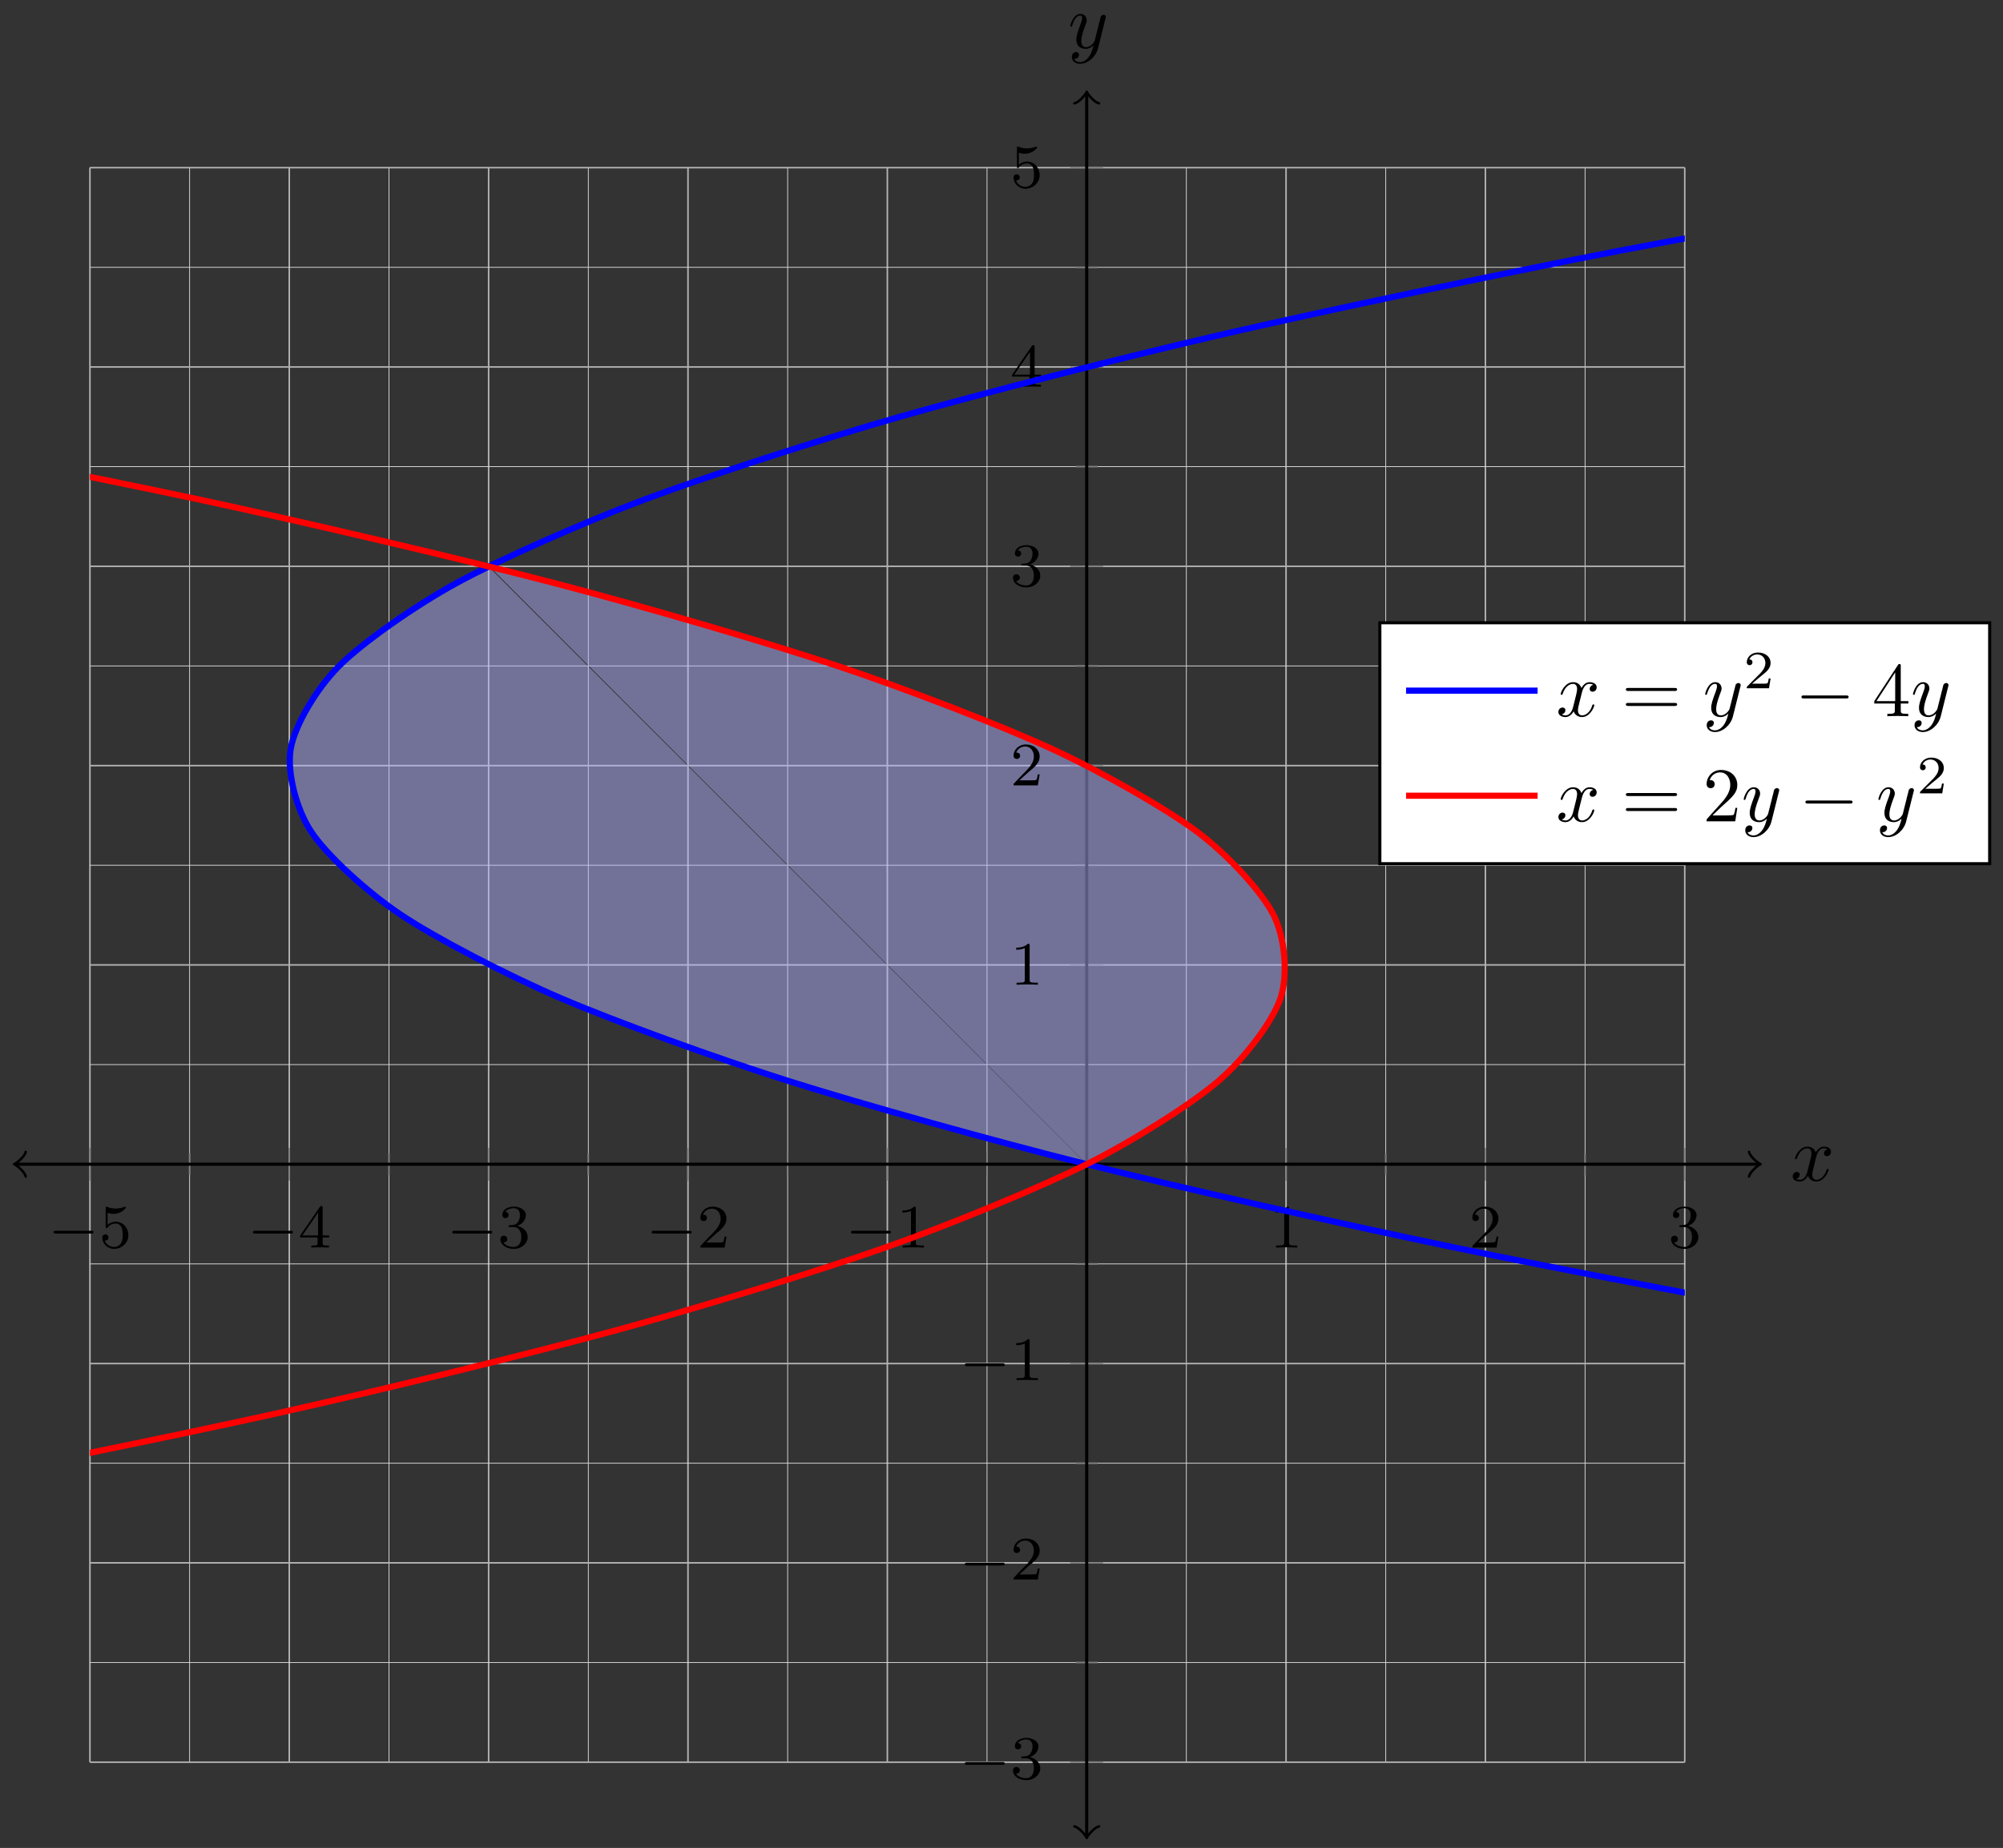 <?xml version="1.0" encoding="UTF-8"?>
<svg xmlns="http://www.w3.org/2000/svg" xmlns:xlink="http://www.w3.org/1999/xlink" width="259pt" height="239pt" viewBox="0 0 259 239" version="1.1">
<rect x="0" y="0" width="259" height="239" fill="#333333" stroke="none"/>
<defs>
<g>
<symbol overflow="visible" id="glyph0-0">
<path style="stroke:none;" d=""/>
</symbol>
<symbol overflow="visible" id="glyph0-1">
<path style="stroke:none;" d="M 5.562 -1.812 C 5.703 -1.812 5.875 -1.812 5.875 -1.984 C 5.875 -2.172 5.703 -2.172 5.562 -2.172 L 1 -2.172 C 0.875 -2.172 0.703 -2.172 0.703 -1.984 C 0.703 -1.812 0.875 -1.812 1 -1.812 Z M 5.562 -1.812 "/>
</symbol>
<symbol overflow="visible" id="glyph1-0">
<path style="stroke:none;" d=""/>
</symbol>
<symbol overflow="visible" id="glyph1-1">
<path style="stroke:none;" d="M 1.109 -4.484 C 1.219 -4.453 1.531 -4.359 1.875 -4.359 C 2.875 -4.359 3.469 -5.062 3.469 -5.188 C 3.469 -5.281 3.422 -5.297 3.375 -5.297 C 3.359 -5.297 3.344 -5.297 3.281 -5.266 C 2.969 -5.141 2.594 -5.047 2.172 -5.047 C 1.703 -5.047 1.312 -5.156 1.062 -5.266 C 0.984 -5.297 0.969 -5.297 0.953 -5.297 C 0.859 -5.297 0.859 -5.219 0.859 -5.062 L 0.859 -2.734 C 0.859 -2.594 0.859 -2.5 0.984 -2.5 C 1.047 -2.5 1.062 -2.531 1.109 -2.594 C 1.203 -2.703 1.5 -3.109 2.188 -3.109 C 2.625 -3.109 2.844 -2.75 2.922 -2.594 C 3.047 -2.312 3.062 -1.938 3.062 -1.641 C 3.062 -1.344 3.062 -0.906 2.844 -0.562 C 2.688 -0.312 2.359 -0.078 1.938 -0.078 C 1.422 -0.078 0.922 -0.391 0.734 -0.922 C 0.75 -0.906 0.812 -0.906 0.812 -0.906 C 1.031 -0.906 1.219 -1.047 1.219 -1.297 C 1.219 -1.594 0.984 -1.703 0.828 -1.703 C 0.672 -1.703 0.422 -1.625 0.422 -1.281 C 0.422 -0.562 1.047 0.172 1.953 0.172 C 2.953 0.172 3.797 -0.609 3.797 -1.594 C 3.797 -2.516 3.125 -3.344 2.188 -3.344 C 1.797 -3.344 1.422 -3.219 1.109 -2.938 Z M 1.109 -4.484 "/>
</symbol>
<symbol overflow="visible" id="glyph1-2">
<path style="stroke:none;" d="M 3.141 -5.156 C 3.141 -5.312 3.141 -5.375 2.969 -5.375 C 2.875 -5.375 2.859 -5.375 2.781 -5.266 L 0.234 -1.562 L 0.234 -1.312 L 2.484 -1.312 L 2.484 -0.641 C 2.484 -0.344 2.469 -0.266 1.844 -0.266 L 1.672 -0.266 L 1.672 0 C 2.344 -0.031 2.359 -0.031 2.812 -0.031 C 3.266 -0.031 3.281 -0.031 3.953 0 L 3.953 -0.266 L 3.781 -0.266 C 3.156 -0.266 3.141 -0.344 3.141 -0.641 L 3.141 -1.312 L 3.984 -1.312 L 3.984 -1.562 L 3.141 -1.562 Z M 2.547 -4.516 L 2.547 -1.562 L 0.516 -1.562 Z M 2.547 -4.516 "/>
</symbol>
<symbol overflow="visible" id="glyph1-3">
<path style="stroke:none;" d="M 2.016 -2.656 C 2.641 -2.656 3.047 -2.203 3.047 -1.359 C 3.047 -0.359 2.484 -0.078 2.062 -0.078 C 1.625 -0.078 1.016 -0.234 0.734 -0.656 C 1.031 -0.656 1.234 -0.844 1.234 -1.094 C 1.234 -1.359 1.047 -1.531 0.781 -1.531 C 0.578 -1.531 0.344 -1.406 0.344 -1.078 C 0.344 -0.328 1.156 0.172 2.078 0.172 C 3.125 0.172 3.875 -0.562 3.875 -1.359 C 3.875 -2.031 3.344 -2.625 2.531 -2.812 C 3.156 -3.031 3.641 -3.562 3.641 -4.203 C 3.641 -4.844 2.922 -5.297 2.094 -5.297 C 1.234 -5.297 0.594 -4.844 0.594 -4.234 C 0.594 -3.938 0.781 -3.812 1 -3.812 C 1.25 -3.812 1.406 -3.984 1.406 -4.219 C 1.406 -4.516 1.141 -4.625 0.969 -4.625 C 1.312 -5.062 1.922 -5.094 2.062 -5.094 C 2.266 -5.094 2.875 -5.031 2.875 -4.203 C 2.875 -3.656 2.641 -3.312 2.531 -3.188 C 2.297 -2.938 2.109 -2.922 1.625 -2.891 C 1.469 -2.891 1.406 -2.875 1.406 -2.766 C 1.406 -2.656 1.484 -2.656 1.625 -2.656 Z M 2.016 -2.656 "/>
</symbol>
<symbol overflow="visible" id="glyph1-4">
<path style="stroke:none;" d="M 2.25 -1.625 C 2.375 -1.75 2.703 -2.016 2.844 -2.125 C 3.328 -2.578 3.797 -3.016 3.797 -3.734 C 3.797 -4.688 3 -5.297 2.016 -5.297 C 1.047 -5.297 0.422 -4.578 0.422 -3.859 C 0.422 -3.469 0.734 -3.422 0.844 -3.422 C 1.016 -3.422 1.266 -3.531 1.266 -3.844 C 1.266 -4.25 0.859 -4.25 0.766 -4.25 C 1 -4.844 1.531 -5.031 1.922 -5.031 C 2.656 -5.031 3.047 -4.406 3.047 -3.734 C 3.047 -2.906 2.469 -2.297 1.516 -1.344 L 0.516 -0.297 C 0.422 -0.219 0.422 -0.203 0.422 0 L 3.562 0 L 3.797 -1.422 L 3.547 -1.422 C 3.531 -1.266 3.469 -0.875 3.375 -0.719 C 3.328 -0.656 2.719 -0.656 2.594 -0.656 L 1.172 -0.656 Z M 2.25 -1.625 "/>
</symbol>
<symbol overflow="visible" id="glyph1-5">
<path style="stroke:none;" d="M 2.5 -5.078 C 2.5 -5.297 2.484 -5.297 2.266 -5.297 C 1.938 -4.984 1.516 -4.797 0.766 -4.797 L 0.766 -4.531 C 0.984 -4.531 1.406 -4.531 1.875 -4.734 L 1.875 -0.656 C 1.875 -0.359 1.844 -0.266 1.094 -0.266 L 0.812 -0.266 L 0.812 0 C 1.141 -0.031 1.828 -0.031 2.188 -0.031 C 2.547 -0.031 3.234 -0.031 3.562 0 L 3.562 -0.266 L 3.281 -0.266 C 2.531 -0.266 2.5 -0.359 2.5 -0.656 Z M 2.5 -5.078 "/>
</symbol>
<symbol overflow="visible" id="glyph2-0">
<path style="stroke:none;" d=""/>
</symbol>
<symbol overflow="visible" id="glyph2-1">
<path style="stroke:none;" d="M 3.328 -3.016 C 3.391 -3.266 3.625 -4.188 4.312 -4.188 C 4.359 -4.188 4.609 -4.188 4.812 -4.062 C 4.531 -4 4.344 -3.766 4.344 -3.516 C 4.344 -3.359 4.453 -3.172 4.719 -3.172 C 4.938 -3.172 5.25 -3.344 5.25 -3.75 C 5.25 -4.266 4.672 -4.406 4.328 -4.406 C 3.75 -4.406 3.406 -3.875 3.281 -3.656 C 3.031 -4.312 2.5 -4.406 2.203 -4.406 C 1.172 -4.406 0.594 -3.125 0.594 -2.875 C 0.594 -2.766 0.703 -2.766 0.719 -2.766 C 0.797 -2.766 0.828 -2.797 0.844 -2.875 C 1.188 -3.938 1.844 -4.188 2.188 -4.188 C 2.375 -4.188 2.719 -4.094 2.719 -3.516 C 2.719 -3.203 2.547 -2.547 2.188 -1.141 C 2.031 -0.531 1.672 -0.109 1.234 -0.109 C 1.172 -0.109 0.953 -0.109 0.734 -0.234 C 0.984 -0.297 1.203 -0.5 1.203 -0.781 C 1.203 -1.047 0.984 -1.125 0.844 -1.125 C 0.531 -1.125 0.297 -0.875 0.297 -0.547 C 0.297 -0.094 0.781 0.109 1.219 0.109 C 1.891 0.109 2.25 -0.594 2.266 -0.641 C 2.391 -0.281 2.75 0.109 3.344 0.109 C 4.375 0.109 4.938 -1.172 4.938 -1.422 C 4.938 -1.531 4.859 -1.531 4.828 -1.531 C 4.734 -1.531 4.719 -1.484 4.688 -1.422 C 4.359 -0.344 3.688 -0.109 3.375 -0.109 C 2.984 -0.109 2.828 -0.422 2.828 -0.766 C 2.828 -0.984 2.875 -1.203 2.984 -1.641 Z M 3.328 -3.016 "/>
</symbol>
<symbol overflow="visible" id="glyph2-2">
<path style="stroke:none;" d="M 4.844 -3.797 C 4.891 -3.938 4.891 -3.953 4.891 -4.031 C 4.891 -4.203 4.75 -4.297 4.594 -4.297 C 4.5 -4.297 4.344 -4.234 4.25 -4.094 C 4.234 -4.031 4.141 -3.734 4.109 -3.547 C 4.031 -3.297 3.969 -3.016 3.906 -2.75 L 3.453 -0.953 C 3.422 -0.812 2.984 -0.109 2.328 -0.109 C 1.828 -0.109 1.719 -0.547 1.719 -0.922 C 1.719 -1.375 1.891 -2 2.219 -2.875 C 2.375 -3.281 2.422 -3.391 2.422 -3.594 C 2.422 -4.031 2.109 -4.406 1.609 -4.406 C 0.656 -4.406 0.297 -2.953 0.297 -2.875 C 0.297 -2.766 0.391 -2.766 0.406 -2.766 C 0.516 -2.766 0.516 -2.797 0.562 -2.953 C 0.844 -3.891 1.234 -4.188 1.578 -4.188 C 1.656 -4.188 1.828 -4.188 1.828 -3.875 C 1.828 -3.625 1.719 -3.359 1.656 -3.172 C 1.25 -2.109 1.078 -1.547 1.078 -1.078 C 1.078 -0.188 1.703 0.109 2.297 0.109 C 2.688 0.109 3.016 -0.062 3.297 -0.344 C 3.172 0.172 3.047 0.672 2.656 1.203 C 2.391 1.531 2.016 1.828 1.562 1.828 C 1.422 1.828 0.969 1.797 0.797 1.406 C 0.953 1.406 1.094 1.406 1.219 1.281 C 1.328 1.203 1.422 1.062 1.422 0.875 C 1.422 0.562 1.156 0.531 1.062 0.531 C 0.828 0.531 0.5 0.688 0.5 1.172 C 0.5 1.672 0.938 2.047 1.562 2.047 C 2.578 2.047 3.609 1.141 3.891 0.016 Z M 4.844 -3.797 "/>
</symbol>
<symbol overflow="visible" id="glyph3-0">
<path style="stroke:none;" d=""/>
</symbol>
<symbol overflow="visible" id="glyph3-1">
<path style="stroke:none;" d="M 6.844 -3.266 C 7 -3.266 7.188 -3.266 7.188 -3.453 C 7.188 -3.656 7 -3.656 6.859 -3.656 L 0.891 -3.656 C 0.75 -3.656 0.562 -3.656 0.562 -3.453 C 0.562 -3.266 0.75 -3.266 0.891 -3.266 Z M 6.859 -1.328 C 7 -1.328 7.188 -1.328 7.188 -1.531 C 7.188 -1.719 7 -1.719 6.844 -1.719 L 0.891 -1.719 C 0.75 -1.719 0.562 -1.719 0.562 -1.531 C 0.562 -1.328 0.75 -1.328 0.891 -1.328 Z M 6.859 -1.328 "/>
</symbol>
<symbol overflow="visible" id="glyph3-2">
<path style="stroke:none;" d="M 2.938 -1.641 L 2.938 -0.781 C 2.938 -0.422 2.906 -0.312 2.172 -0.312 L 1.969 -0.312 L 1.969 0 C 2.375 -0.031 2.891 -0.031 3.312 -0.031 C 3.734 -0.031 4.25 -0.031 4.672 0 L 4.672 -0.312 L 4.453 -0.312 C 3.719 -0.312 3.703 -0.422 3.703 -0.781 L 3.703 -1.641 L 4.688 -1.641 L 4.688 -1.953 L 3.703 -1.953 L 3.703 -6.484 C 3.703 -6.688 3.703 -6.75 3.531 -6.75 C 3.453 -6.75 3.422 -6.75 3.344 -6.625 L 0.281 -1.953 L 0.281 -1.641 Z M 2.984 -1.953 L 0.562 -1.953 L 2.984 -5.672 Z M 2.984 -1.953 "/>
</symbol>
<symbol overflow="visible" id="glyph3-3">
<path style="stroke:none;" d="M 1.266 -0.766 L 2.328 -1.797 C 3.875 -3.172 4.469 -3.703 4.469 -4.703 C 4.469 -5.844 3.578 -6.641 2.359 -6.641 C 1.234 -6.641 0.5 -5.719 0.5 -4.828 C 0.5 -4.281 1 -4.281 1.031 -4.281 C 1.203 -4.281 1.547 -4.391 1.547 -4.812 C 1.547 -5.062 1.359 -5.328 1.016 -5.328 C 0.938 -5.328 0.922 -5.328 0.891 -5.312 C 1.109 -5.969 1.656 -6.328 2.234 -6.328 C 3.141 -6.328 3.562 -5.516 3.562 -4.703 C 3.562 -3.906 3.078 -3.125 2.516 -2.5 L 0.609 -0.375 C 0.5 -0.266 0.5 -0.234 0.5 0 L 4.203 0 L 4.469 -1.734 L 4.234 -1.734 C 4.172 -1.438 4.109 -1 4 -0.844 C 3.938 -0.766 3.281 -0.766 3.062 -0.766 Z M 1.266 -0.766 "/>
</symbol>
<symbol overflow="visible" id="glyph4-0">
<path style="stroke:none;" d=""/>
</symbol>
<symbol overflow="visible" id="glyph4-1">
<path style="stroke:none;" d="M 3.516 -1.266 L 3.281 -1.266 C 3.266 -1.109 3.188 -0.703 3.094 -0.641 C 3.047 -0.594 2.516 -0.594 2.406 -0.594 L 1.125 -0.594 C 1.859 -1.234 2.109 -1.438 2.516 -1.766 C 3.031 -2.172 3.516 -2.609 3.516 -3.266 C 3.516 -4.109 2.781 -4.625 1.891 -4.625 C 1.031 -4.625 0.438 -4.016 0.438 -3.375 C 0.438 -3.031 0.734 -2.984 0.812 -2.984 C 0.969 -2.984 1.172 -3.109 1.172 -3.359 C 1.172 -3.484 1.125 -3.734 0.766 -3.734 C 0.984 -4.219 1.453 -4.375 1.781 -4.375 C 2.484 -4.375 2.844 -3.828 2.844 -3.266 C 2.844 -2.656 2.406 -2.188 2.188 -1.938 L 0.516 -0.266 C 0.438 -0.203 0.438 -0.188 0.438 0 L 3.312 0 Z M 3.516 -1.266 "/>
</symbol>
<symbol overflow="visible" id="glyph5-0">
<path style="stroke:none;" d=""/>
</symbol>
<symbol overflow="visible" id="glyph5-1">
<path style="stroke:none;" d="M 6.562 -2.297 C 6.734 -2.297 6.922 -2.297 6.922 -2.5 C 6.922 -2.688 6.734 -2.688 6.562 -2.688 L 1.172 -2.688 C 1 -2.688 0.828 -2.688 0.828 -2.5 C 0.828 -2.297 1 -2.297 1.172 -2.297 Z M 6.562 -2.297 "/>
</symbol>
</g>
<clipPath id="clip1">
  <path d="M 26 21.672 L 217.852 21.672 L 217.852 227.906 L 26 227.906 Z M 26 21.672 "/>
</clipPath>
<clipPath id="clip2">
  <path d="M 11.629 21.672 L 178 21.672 L 178 227.906 L 11.629 227.906 Z M 11.629 21.672 "/>
</clipPath>
</defs>
<g id="surface1">
<path style="fill:none;stroke-width:0.1;stroke-linecap:butt;stroke-linejoin:miter;stroke:rgb(84.999%,84.999%,84.999%);stroke-opacity:1;stroke-miterlimit:10;" d="M 12.888 -0.002 L 12.888 206.223 M 38.668 -0.002 L 38.668 206.223 M 64.445 -0.002 L 64.445 206.223 M 90.222 -0.002 L 90.222 206.223 M 115.999 -0.002 L 115.999 206.223 M 141.776 -0.002 L 141.776 206.223 M 167.556 -0.002 L 167.556 206.223 M 193.333 -0.002 L 193.333 206.223 " transform="matrix(1,0,0,-1,11.628,227.905)"/>
<path style="fill:none;stroke-width:0.199;stroke-linecap:butt;stroke-linejoin:miter;stroke:rgb(70%,70%,70%);stroke-opacity:1;stroke-miterlimit:10;" d="M 0.001 -0.002 L 0.001 206.223 M 25.778 -0.002 L 25.778 206.223 M 51.555 -0.002 L 51.555 206.223 M 77.332 -0.002 L 77.332 206.223 M 103.112 -0.002 L 103.112 206.223 M 154.666 -0.002 L 154.666 206.223 M 180.443 -0.002 L 180.443 206.223 M 206.22 -0.002 L 206.22 206.223 " transform="matrix(1,0,0,-1,11.628,227.905)"/>
<path style="fill:none;stroke-width:0.1;stroke-linecap:butt;stroke-linejoin:miter;stroke:rgb(84.999%,84.999%,84.999%);stroke-opacity:1;stroke-miterlimit:10;" d="M 0.001 12.888 L 206.22 12.888 M 0.001 38.668 L 206.22 38.668 M 0.001 64.444 L 206.22 64.444 M 0.001 90.221 L 206.22 90.221 M 0.001 116.001 L 206.22 116.001 M 0.001 141.777 L 206.22 141.777 M 0.001 167.557 L 206.22 167.557 M 0.001 193.333 L 206.22 193.333 " transform="matrix(1,0,0,-1,11.628,227.905)"/>
<path style="fill:none;stroke-width:0.199;stroke-linecap:butt;stroke-linejoin:miter;stroke:rgb(70%,70%,70%);stroke-opacity:1;stroke-miterlimit:10;" d="M 0.001 -0.002 L 206.22 -0.002 M 0.001 25.778 L 206.22 25.778 M 0.001 51.555 L 206.22 51.555 M 0.001 103.111 L 206.22 103.111 M 0.001 128.887 L 206.22 128.887 M 0.001 154.667 L 206.22 154.667 M 0.001 180.443 L 206.22 180.443 M 0.001 206.223 L 206.22 206.223 " transform="matrix(1,0,0,-1,11.628,227.905)"/>
<path style="fill:none;stroke-width:0.199;stroke-linecap:butt;stroke-linejoin:miter;stroke:rgb(50%,50%,50%);stroke-opacity:1;stroke-miterlimit:10;" d="M 12.888 75.917 L 12.888 78.752 M 38.668 75.917 L 38.668 78.752 M 64.445 75.917 L 64.445 78.752 M 90.222 75.917 L 90.222 78.752 M 115.999 75.917 L 115.999 78.752 M 141.776 75.917 L 141.776 78.752 M 167.556 75.917 L 167.556 78.752 M 193.333 75.917 L 193.333 78.752 " transform="matrix(1,0,0,-1,11.628,227.905)"/>
<path style="fill:none;stroke-width:0.199;stroke-linecap:butt;stroke-linejoin:miter;stroke:rgb(50%,50%,50%);stroke-opacity:1;stroke-miterlimit:10;" d="M 0.001 75.206 L 0.001 79.459 M 25.778 75.206 L 25.778 79.459 M 51.555 75.206 L 51.555 79.459 M 77.332 75.206 L 77.332 79.459 M 103.112 75.206 L 103.112 79.459 M 154.666 75.206 L 154.666 79.459 M 180.443 75.206 L 180.443 79.459 M 206.22 75.206 L 206.22 79.459 " transform="matrix(1,0,0,-1,11.628,227.905)"/>
<path style="fill:none;stroke-width:0.199;stroke-linecap:butt;stroke-linejoin:miter;stroke:rgb(50%,50%,50%);stroke-opacity:1;stroke-miterlimit:10;" d="M 127.471 12.888 L 130.307 12.888 M 127.471 38.668 L 130.307 38.668 M 127.471 64.444 L 130.307 64.444 M 127.471 90.221 L 130.307 90.221 M 127.471 116.001 L 130.307 116.001 M 127.471 141.777 L 130.307 141.777 M 127.471 167.557 L 130.307 167.557 M 127.471 193.333 L 130.307 193.333 " transform="matrix(1,0,0,-1,11.628,227.905)"/>
<path style="fill:none;stroke-width:0.199;stroke-linecap:butt;stroke-linejoin:miter;stroke:rgb(50%,50%,50%);stroke-opacity:1;stroke-miterlimit:10;" d="M 126.764 -0.002 L 131.014 -0.002 M 126.764 25.778 L 131.014 25.778 M 126.764 51.555 L 131.014 51.555 M 126.764 103.111 L 131.014 103.111 M 126.764 128.887 L 131.014 128.887 M 126.764 154.667 L 131.014 154.667 M 126.764 180.443 L 131.014 180.443 M 126.764 206.223 L 131.014 206.223 " transform="matrix(1,0,0,-1,11.628,227.905)"/>
<path style="fill:none;stroke-width:0.399;stroke-linecap:butt;stroke-linejoin:miter;stroke:rgb(0%,0%,0%);stroke-opacity:1;stroke-miterlimit:10;" d="M -9.503 77.334 L 215.727 77.334 " transform="matrix(1,0,0,-1,11.628,227.905)"/>
<path style="fill:none;stroke-width:0.319;stroke-linecap:round;stroke-linejoin:round;stroke:rgb(0%,0%,0%);stroke-opacity:1;stroke-miterlimit:10;" d="M -1.197 1.592 C -1.096 0.995 -0.002 0.1 0.299 -0.001 C -0.002 -0.099 -1.096 -0.997 -1.197 -1.595 " transform="matrix(-1,0,0,1,2.123,150.568)"/>
<path style="fill:none;stroke-width:0.319;stroke-linecap:round;stroke-linejoin:round;stroke:rgb(0%,0%,0%);stroke-opacity:1;stroke-miterlimit:10;" d="M -1.194 1.595 C -1.096 0.997 0.001 0.099 0.298 0.001 C 0.001 -0.1 -1.096 -0.995 -1.194 -1.592 " transform="matrix(1,0,0,-1,227.358,150.568)"/>
<path style="fill:none;stroke-width:0.399;stroke-linecap:butt;stroke-linejoin:miter;stroke:rgb(0%,0%,0%);stroke-opacity:1;stroke-miterlimit:10;" d="M 128.889 -9.505 L 128.889 215.726 " transform="matrix(1,0,0,-1,11.628,227.905)"/>
<path style="fill:none;stroke-width:0.319;stroke-linecap:round;stroke-linejoin:round;stroke:rgb(0%,0%,0%);stroke-opacity:1;stroke-miterlimit:10;" d="M -1.195 1.594 C -1.097 0.997 0 0.098 0.297 0.001 C 0 -0.101 -1.097 -0.995 -1.195 -1.593 " transform="matrix(0,1,1,0,140.519,237.41)"/>
<path style="fill:none;stroke-width:0.319;stroke-linecap:round;stroke-linejoin:round;stroke:rgb(0%,0%,0%);stroke-opacity:1;stroke-miterlimit:10;" d="M -1.195 1.593 C -1.098 0.995 -0 0.101 0.301 -0.001 C -0 -0.098 -1.098 -0.997 -1.195 -1.594 " transform="matrix(0,-1,-1,0,140.519,12.168)"/>
<path style=" stroke:none;fill-rule:nonzero;fill:rgb(70%,70%,100%);fill-opacity:0.5;" d="M 140.484 150.566 C 128.586 147.586 111.473 142.809 102.039 139.828 C 92.598 136.848 79.453 132.07 72.5 129.086 C 65.543 126.105 56.383 121.328 51.91 118.348 C 47.438 115.367 42.258 110.586 40.273 107.605 C 38.285 104.625 37.09 99.844 37.586 96.863 C 38.082 93.883 40.867 89.105 43.848 86.125 C 46.828 83.145 53.598 78.363 59.062 75.383 C 60.242 74.738 61.672 74.008 63.266 73.23 L 140.527 150.566 C 146.484 147.586 154.047 142.809 157.523 139.828 C 161 136.848 164.586 132.07 165.582 129.086 C 166.574 126.105 166.176 121.328 164.688 118.348 C 163.199 115.367 158.816 110.586 154.844 107.605 C 150.871 104.625 142.508 99.844 136.051 96.863 C 129.594 93.883 117.246 89.105 108.305 86.125 C 99.363 83.145 83.035 78.363 71.609 75.383 C 69.141 74.738 66.254 74.008 63.105 73.23 Z M 140.484 150.566 "/>
<g style="fill:rgb(0%,0%,0%);fill-opacity:1;">
  <use xlink:href="#glyph0-1" x="6.218" y="161.35"/>
</g>
<g style="fill:rgb(0%,0%,0%);fill-opacity:1;">
  <use xlink:href="#glyph1-1" x="12.804" y="161.35"/>
</g>
<g style="fill:rgb(0%,0%,0%);fill-opacity:1;">
  <use xlink:href="#glyph0-1" x="31.995" y="161.35"/>
</g>
<g style="fill:rgb(0%,0%,0%);fill-opacity:1;">
  <use xlink:href="#glyph1-2" x="38.581" y="161.35"/>
</g>
<g style="fill:rgb(0%,0%,0%);fill-opacity:1;">
  <use xlink:href="#glyph0-1" x="57.774" y="161.35"/>
</g>
<g style="fill:rgb(0%,0%,0%);fill-opacity:1;">
  <use xlink:href="#glyph1-3" x="64.36" y="161.35"/>
</g>
<g style="fill:rgb(0%,0%,0%);fill-opacity:1;">
  <use xlink:href="#glyph0-1" x="83.552" y="161.35"/>
</g>
<g style="fill:rgb(0%,0%,0%);fill-opacity:1;">
  <use xlink:href="#glyph1-4" x="90.138" y="161.35"/>
</g>
<g style="fill:rgb(0%,0%,0%);fill-opacity:1;">
  <use xlink:href="#glyph0-1" x="109.33" y="161.35"/>
</g>
<g style="fill:rgb(0%,0%,0%);fill-opacity:1;">
  <use xlink:href="#glyph1-5" x="115.916" y="161.35"/>
</g>
<g style="fill:rgb(0%,0%,0%);fill-opacity:1;">
  <use xlink:href="#glyph1-5" x="164.18" y="161.35"/>
</g>
<g style="fill:rgb(0%,0%,0%);fill-opacity:1;">
  <use xlink:href="#glyph1-4" x="189.958" y="161.35"/>
</g>
<g style="fill:rgb(0%,0%,0%);fill-opacity:1;">
  <use xlink:href="#glyph1-3" x="215.736" y="161.35"/>
</g>
<g style="fill:rgb(0%,0%,0%);fill-opacity:1;">
  <use xlink:href="#glyph0-1" x="124.052" y="230.058"/>
</g>
<g style="fill:rgb(0%,0%,0%);fill-opacity:1;">
  <use xlink:href="#glyph1-3" x="130.638" y="230.058"/>
</g>
<g style="fill:rgb(0%,0%,0%);fill-opacity:1;">
  <use xlink:href="#glyph0-1" x="124.052" y="204.279"/>
</g>
<g style="fill:rgb(0%,0%,0%);fill-opacity:1;">
  <use xlink:href="#glyph1-4" x="130.638" y="204.279"/>
</g>
<g style="fill:rgb(0%,0%,0%);fill-opacity:1;">
  <use xlink:href="#glyph0-1" x="124.052" y="178.5"/>
</g>
<g style="fill:rgb(0%,0%,0%);fill-opacity:1;">
  <use xlink:href="#glyph1-5" x="130.638" y="178.5"/>
</g>
<g style="fill:rgb(0%,0%,0%);fill-opacity:1;">
  <use xlink:href="#glyph1-5" x="130.638" y="127.357"/>
</g>
<g style="fill:rgb(0%,0%,0%);fill-opacity:1;">
  <use xlink:href="#glyph1-4" x="130.638" y="101.578"/>
</g>
<g style="fill:rgb(0%,0%,0%);fill-opacity:1;">
  <use xlink:href="#glyph1-3" x="130.638" y="75.799"/>
</g>
<g style="fill:rgb(0%,0%,0%);fill-opacity:1;">
  <use xlink:href="#glyph1-2" x="130.638" y="50.02"/>
</g>
<g style="fill:rgb(0%,0%,0%);fill-opacity:1;">
  <use xlink:href="#glyph1-1" x="130.638" y="24.242"/>
</g>
<g clip-path="url(#clip1)" clip-rule="nonzero">
<path style="fill:none;stroke-width:0.797;stroke-linecap:butt;stroke-linejoin:miter;stroke:rgb(0%,0%,100%);stroke-opacity:1;stroke-miterlimit:10;" d="M 1288.885 -51.554 C 1288.885 -51.554 1182.235 -43.796 1142.994 -40.816 C 1103.749 -37.836 1042.808 -33.055 1006.051 -30.074 C 969.29 -27.094 912.334 -22.313 878.058 -19.333 C 843.785 -16.352 790.809 -11.575 759.017 -8.595 C 727.225 -5.615 678.234 -0.833 648.926 2.147 C 619.618 5.127 574.611 9.908 547.787 12.888 C 520.959 15.869 479.937 20.65 455.594 23.63 C 431.254 26.61 394.212 31.388 372.353 34.368 C 350.498 37.348 317.436 42.129 298.065 45.11 C 278.691 48.09 249.613 52.871 232.727 55.851 C 215.837 58.831 190.743 63.609 176.337 66.589 C 161.931 69.569 140.819 74.35 128.897 77.331 C 116.975 80.311 99.847 85.092 90.409 88.072 C 80.968 91.053 67.824 95.83 60.871 98.814 C 53.914 101.794 44.754 106.571 40.282 109.552 C 35.809 112.532 30.629 117.313 28.645 120.293 C 26.657 123.274 25.462 128.055 25.958 131.035 C 26.454 134.015 29.239 138.792 32.219 141.773 C 35.2 144.753 41.969 149.534 47.434 152.514 C 52.895 155.495 63.648 160.276 71.597 163.256 C 79.542 166.236 94.277 171.013 104.71 173.998 C 115.139 176.978 133.858 181.755 146.772 184.735 C 159.689 187.716 182.388 192.497 197.786 195.477 C 213.184 198.457 257.754 206.219 257.754 206.219 " transform="matrix(1,0,0,-1,11.628,227.905)"/>
</g>
<g clip-path="url(#clip2)" clip-rule="nonzero">
<path style="fill:none;stroke-width:0.797;stroke-linecap:butt;stroke-linejoin:miter;stroke:rgb(100%,0%,0%);stroke-opacity:1;stroke-miterlimit:10;" d="M -773.331 -51.554 C -773.331 -51.554 -682.2 -43.796 -648.92 -40.816 C -615.639 -37.836 -564.257 -33.055 -533.457 -30.074 C -502.661 -27.094 -455.263 -22.313 -426.947 -19.333 C -398.632 -16.352 -355.218 -11.575 -329.387 -8.595 C -303.555 -5.615 -264.126 -0.833 -240.779 2.147 C -217.432 5.127 -181.98 9.908 -161.117 12.888 C -140.254 15.869 -108.79 20.65 -90.407 23.63 C -72.029 26.61 -44.545 31.388 -28.651 34.368 C -12.753 37.348 10.747 42.129 24.161 45.11 C 37.571 48.09 57.09 52.871 68.019 55.851 C 78.949 58.831 94.48 63.609 102.925 66.589 C 111.37 69.569 122.924 74.35 128.885 77.331 C 134.846 80.311 142.412 85.092 145.893 88.072 C 149.369 91.053 152.955 95.83 153.951 98.814 C 154.943 101.794 154.545 106.571 153.057 109.552 C 151.568 112.532 147.186 117.313 143.213 120.293 C 139.24 123.274 130.877 128.055 124.42 131.035 C 117.964 134.015 105.616 138.792 96.675 141.773 C 87.734 144.753 71.406 149.534 59.98 152.514 C 48.559 155.495 28.247 160.276 14.337 163.256 C 0.431 166.236 -23.866 171.013 -40.256 173.998 C -56.65 176.978 -84.927 181.755 -103.802 184.735 C -122.68 187.716 -154.941 192.497 -176.3 195.477 C -197.659 198.457 -257.744 206.219 -257.744 206.219 " transform="matrix(1,0,0,-1,11.628,227.905)"/>
</g>
<g style="fill:rgb(0%,0%,0%);fill-opacity:1;">
  <use xlink:href="#glyph2-1" x="231.509" y="152.699"/>
</g>
<g style="fill:rgb(0%,0%,0%);fill-opacity:1;">
  <use xlink:href="#glyph2-2" x="138.098" y="6.207"/>
</g>
<path style="fill-rule:nonzero;fill:rgb(100%,100%,100%);fill-opacity:1;stroke-width:0.399;stroke-linecap:butt;stroke-linejoin:miter;stroke:rgb(0%,0%,0%);stroke-opacity:1;stroke-miterlimit:10;" d="M 166.795 116.2 L 245.649 116.2 L 245.649 147.362 L 166.795 147.362 Z M 166.795 116.2 " transform="matrix(1,0,0,-1,11.628,227.905)"/>
<path style="fill:none;stroke-width:0.797;stroke-linecap:butt;stroke-linejoin:miter;stroke:rgb(0%,0%,100%);stroke-opacity:1;stroke-miterlimit:10;" d="M 0.001 -0.001 C 0.001 -0.001 6.146 -0.001 8.505 -0.001 C 10.864 -0.001 17.009 -0.001 17.009 -0.001 " transform="matrix(1,0,0,-1,181.811,89.323)"/>
<g style="fill:rgb(0%,0%,0%);fill-opacity:1;">
  <use xlink:href="#glyph2-1" x="201.211" y="92.631"/>
</g>
<g style="fill:rgb(0%,0%,0%);fill-opacity:1;">
  <use xlink:href="#glyph3-1" x="209.673" y="92.631"/>
</g>
<g style="fill:rgb(0%,0%,0%);fill-opacity:1;">
  <use xlink:href="#glyph2-2" x="220.189" y="92.631"/>
</g>
<g style="fill:rgb(0%,0%,0%);fill-opacity:1;">
  <use xlink:href="#glyph4-1" x="225.431" y="89.016"/>
</g>
<g style="fill:rgb(0%,0%,0%);fill-opacity:1;">
  <use xlink:href="#glyph5-1" x="232.114" y="92.631"/>
</g>
<g style="fill:rgb(0%,0%,0%);fill-opacity:1;">
  <use xlink:href="#glyph3-2" x="242.076" y="92.631"/>
</g>
<g style="fill:rgb(0%,0%,0%);fill-opacity:1;">
  <use xlink:href="#glyph2-2" x="247.059" y="92.631"/>
</g>
<path style="fill:none;stroke-width:0.797;stroke-linecap:butt;stroke-linejoin:miter;stroke:rgb(100%,0%,0%);stroke-opacity:1;stroke-miterlimit:10;" d="M 0.001 -0.002 C 0.001 -0.002 6.146 -0.002 8.505 -0.002 C 10.864 -0.002 17.009 -0.002 17.009 -0.002 " transform="matrix(1,0,0,-1,181.811,102.912)"/>
<g style="fill:rgb(0%,0%,0%);fill-opacity:1;">
  <use xlink:href="#glyph2-1" x="201.211" y="106.221"/>
</g>
<g style="fill:rgb(0%,0%,0%);fill-opacity:1;">
  <use xlink:href="#glyph3-1" x="209.673" y="106.221"/>
</g>
<g style="fill:rgb(0%,0%,0%);fill-opacity:1;">
  <use xlink:href="#glyph3-3" x="220.174" y="106.221"/>
</g>
<g style="fill:rgb(0%,0%,0%);fill-opacity:1;">
  <use xlink:href="#glyph2-2" x="225.17" y="106.221"/>
</g>
<g style="fill:rgb(0%,0%,0%);fill-opacity:1;">
  <use xlink:href="#glyph5-1" x="232.626" y="106.221"/>
</g>
<g style="fill:rgb(0%,0%,0%);fill-opacity:1;">
  <use xlink:href="#glyph2-2" x="242.588" y="106.221"/>
</g>
<g style="fill:rgb(0%,0%,0%);fill-opacity:1;">
  <use xlink:href="#glyph4-1" x="247.831" y="102.605"/>
</g>
</g>
</svg>
